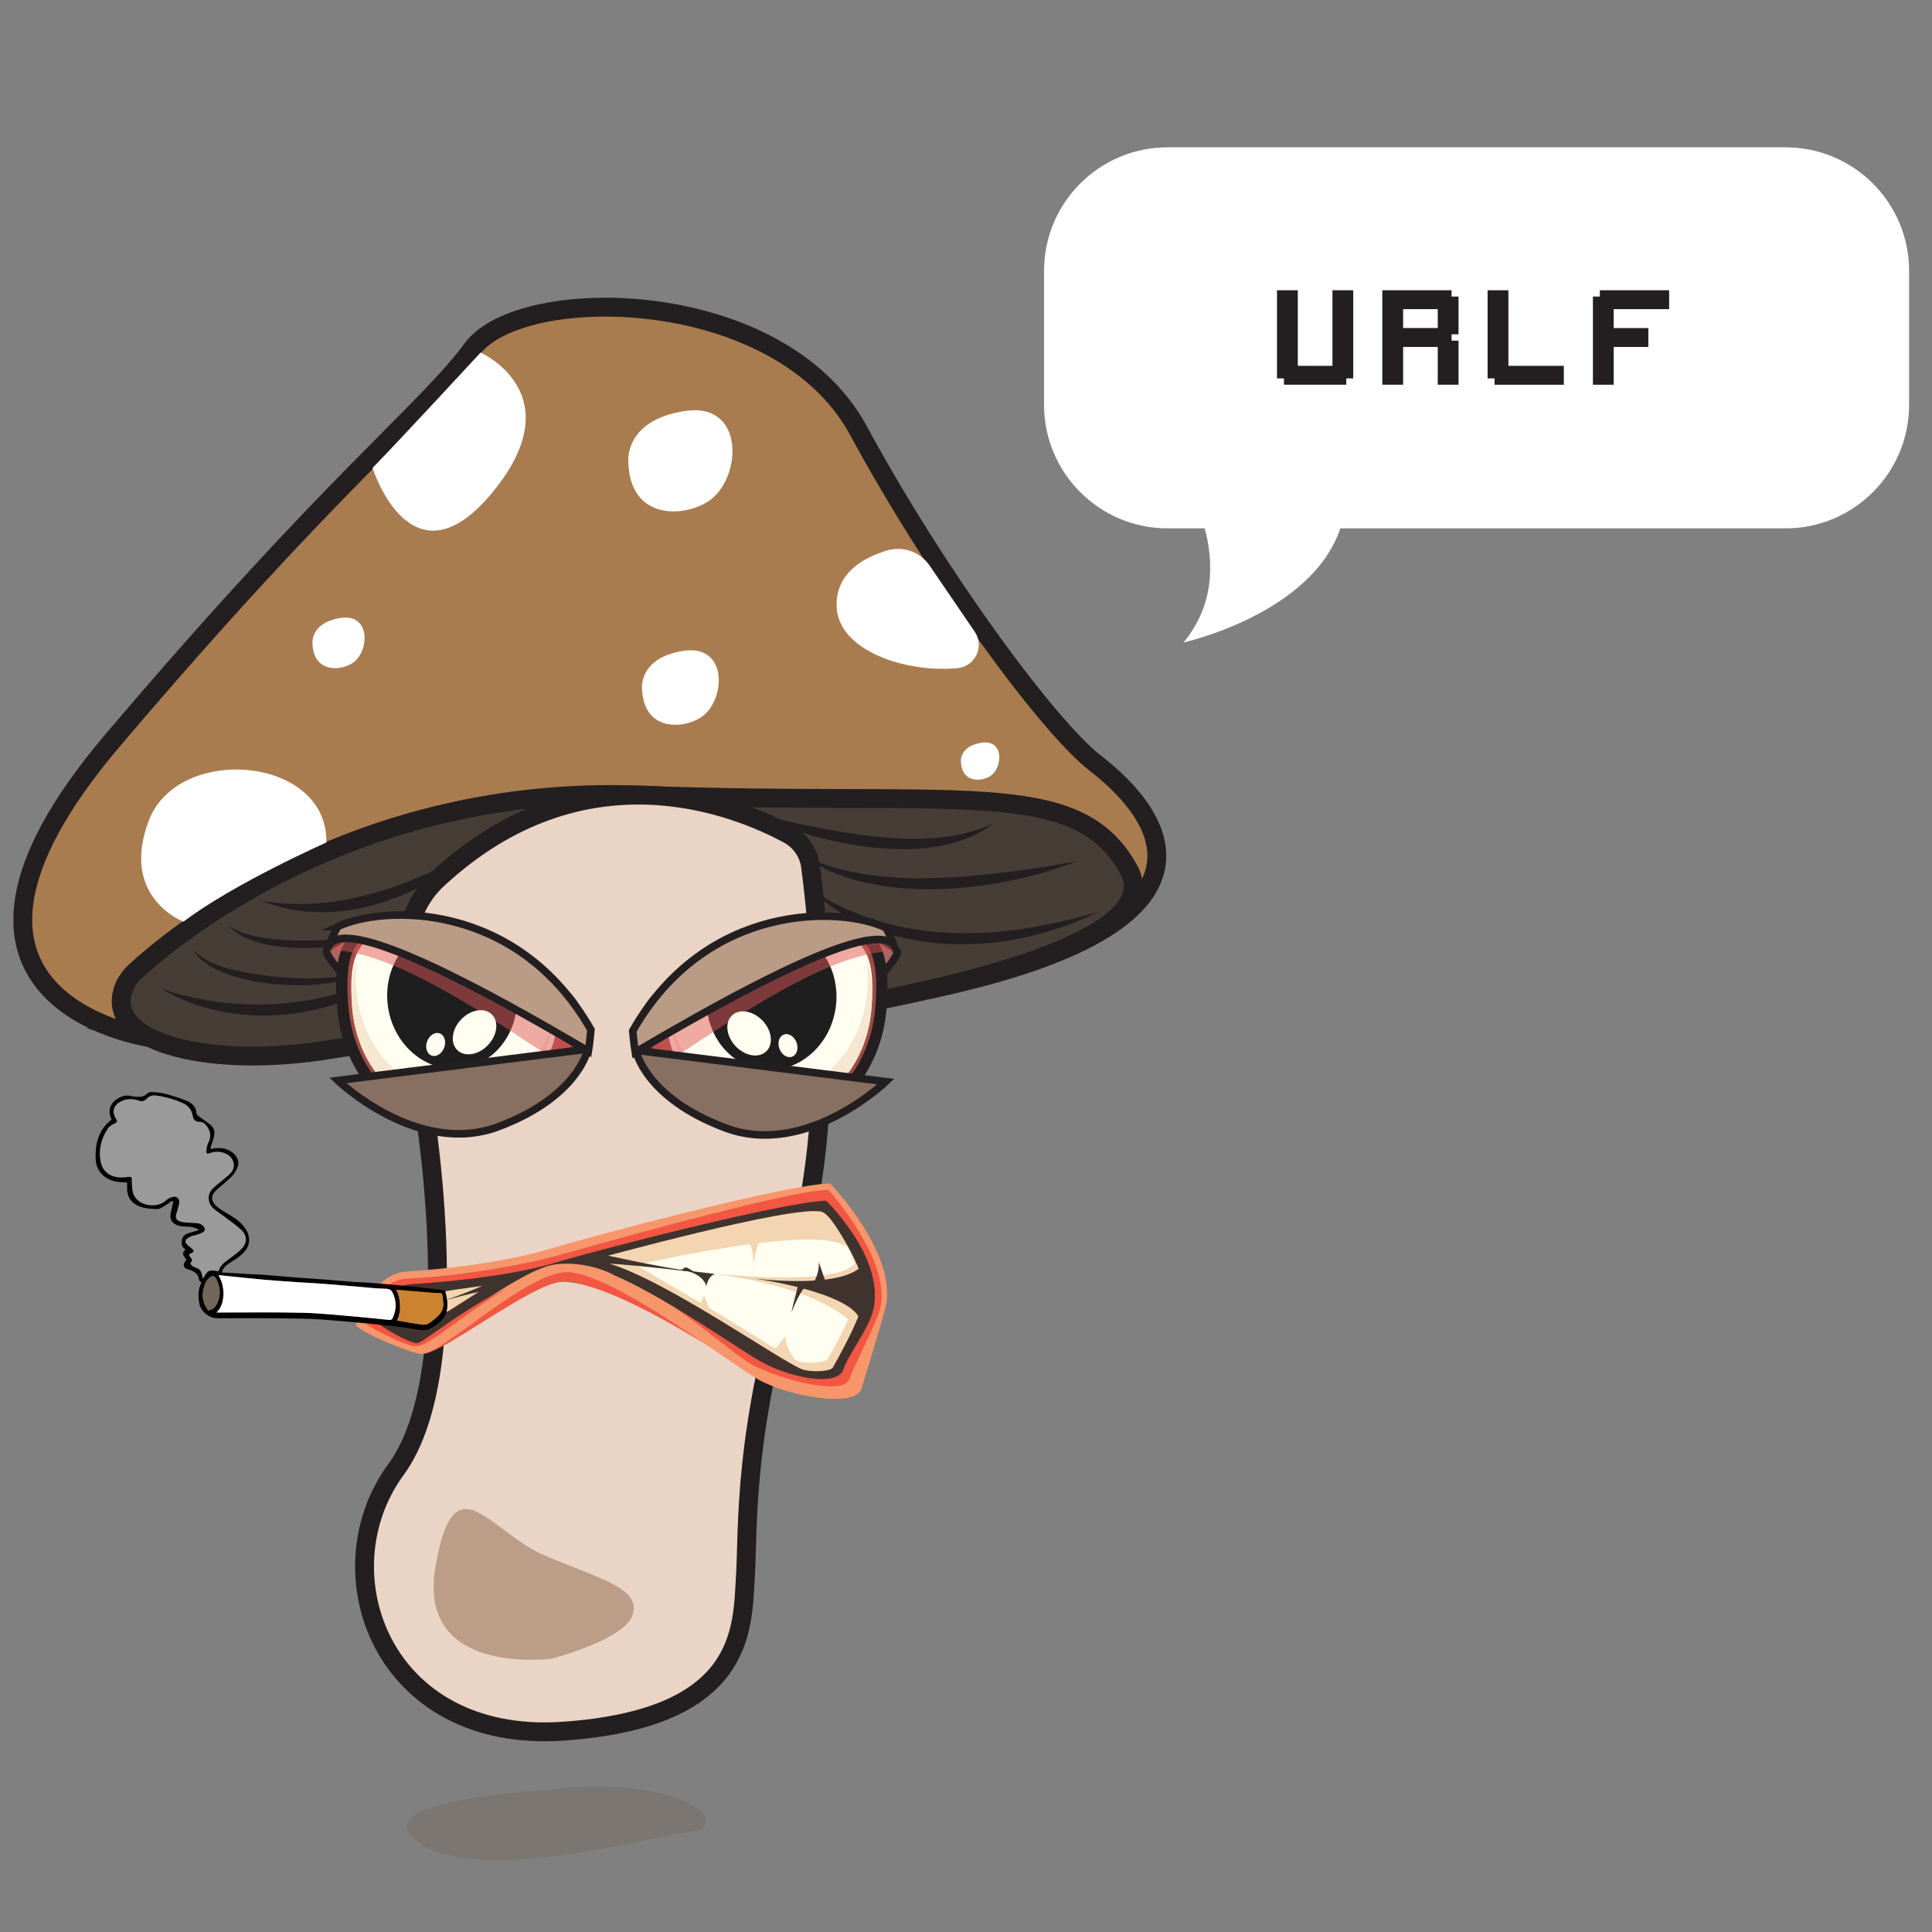 <?xml version="1.0" encoding="UTF-8"?><svg xmlns="http://www.w3.org/2000/svg" viewBox="0 0 512 512"><rect x="0" y="0" width="512" height="512" fill="#808080" stroke="none"/><defs><style>.cls-1{fill:#ead4c5;}.cls-1,.cls-2,.cls-3{stroke-width:5px;}.cls-1,.cls-2,.cls-3,.cls-4,.cls-5,.cls-6,.cls-7{stroke:#231f20;stroke-miterlimit:10;}.cls-2{fill:#473d37;}.cls-3{fill:#a97c50;}.cls-8{fill:#f6e7d0;}.cls-9{fill:#f15743;}.cls-10{fill:#f7966b;}.cls-11{fill:#f3d5b2;}.cls-12{fill:#fff;}.cls-13{fill:#fffef0;}.cls-14{fill:#ffe9cf;}.cls-15{fill:#bb9d88;}.cls-16{fill:#cc822e;}.cls-17{fill:#1e1e1e;}.cls-18{fill:#231f20;}.cls-19{fill:#40332e;}.cls-20,.cls-21{fill:#726658;}.cls-4{fill:#876f62;}.cls-4,.cls-5,.cls-6{stroke-width:2px;}.cls-5{fill:#ba9b85;}.cls-6{fill:#aa6762;}.cls-22{fill:#df5656;mix-blend-mode:multiply;opacity:.5;}.cls-23{fill:#d1d3d4;opacity:.32;}.cls-7{fill:#9f4c46;stroke-width:3px;}.cls-24{isolation:isolate;}.cls-21{opacity:.36;}</style></defs><g class="cls-24"><g id="Layer_1"><g><g><path class="cls-12" d="M473.18,39.04h-163.75c-18.09,0-32.75,14.66-32.75,32.75v35.48c0,18.09,14.66,32.75,32.75,32.75h9.83c2.32,8.61,2.79,20.12-5.63,30.24,0,0,33.92-7.47,41.57-30.24h117.98c18.09,0,32.75-14.66,32.75-32.75v-35.48c0-18.09-14.66-32.75-32.75-32.75Z"/><g><path class="cls-18" d="M340.26,101.95v-1.67h-1.84v-23.36h5.51v20.03h9.18v-20.03h5.51v23.36h-1.84v1.67h-16.52Z"/><path class="cls-18" d="M366.33,101.95v-25.03h18.36v1.67h1.84v10.01h-1.84v1.67h1.84v11.68h-5.51v-10.01h-9.18v10.01h-5.51Zm14.69-15.02v-5.01h-9.18v5.01h9.18Z"/><path class="cls-18" d="M396.07,101.95v-1.67h-1.84v-23.36h5.51v20.03h14.69v5.01h-18.36Z"/><path class="cls-18" d="M422.14,101.95v-23.36h1.84v-1.67h18.36v5.01h-14.69v5.01h9.18v5.01h-9.18v10.01h-5.51Z"/></g></g><g><g><path class="cls-3" d="M39.68,274.96s-68.63-9.48-9.86-78.73c58.78-69.25,82.53-86.56,95.41-103.87s81.32-16.91,102.26,21.74c20.93,38.65,50.32,78.51,62.8,88.17,12.48,9.66,45.29,40.99-43.98,59.95,0,0-182.09,20.21-206.64,12.74Z"/><path class="cls-2" d="M32.47,262.79c.57-2.06,1.79-3.86,3.35-5.31,9.38-8.68,57.81-49.65,133.58-46.78,84.7,3.21,115.86-5.39,129.72,19.73,13.86,25.12-94.43,39.42-94.43,39.42,0,0-83.17,2.6-116.95,8.23-31.15,5.19-59.13-1.31-55.27-15.29Z"/><path class="cls-1" d="M111.69,289.25s13.11,73.14-6.76,100.2c-19.87,27.06-3.8,72.72,44.39,69.33,48.2-3.38,47.35-27.06,48.2-40.59,.85-13.53-.85-38.05,13.11-84.13,11.51-38.01,6.33-88.1,4.17-104.48-.48-3.61-2.67-6.76-5.88-8.49-13.94-7.55-54.29-23.99-93,11.93-4.61,4.28-7.42,10.18-7.86,16.46-.54,7.77-.15,20.42,3.64,39.76Z"/><path class="cls-18" d="M105.92,256.43c-.71,1.21-1.99,1.99-3.08,2.84-3.45,2.43-7.26,4.32-11.2,5.83-15.7,6.05-34.39,5.54-49.01-3.12,15.63,5.28,32.5,5.67,48.27,.91,3.92-1.17,7.82-2.56,11.52-4.33,1.19-.64,2.57-1.14,3.5-2.13h0Z"/><path class="cls-18" d="M102.6,247.59c-10.55,4.03-33.96,6.54-42.35-2.42,9,6.34,31.41,3.79,42.35,2.42h0Z"/><path class="cls-18" d="M97.12,256.89c-8.75,6.59-32.54,4.86-41.6-.98-1.74-1.11-3.39-2.51-4.37-4.31,1.34,1.54,3.04,2.62,4.84,3.45,8.78,4.18,32.38,6.08,41.13,1.85h0Z"/><path class="cls-18" d="M214.41,235.32c16.47,11.48,37.61,13.84,57.08,10.75,6.56-1.01,13.06-2.57,19.56-4.39-6.79,3.38-14.14,5.73-21.62,7.23-18.94,3.54-40.87,.41-55.02-13.59h0Z"/><g><path class="cls-6" d="M92.71,259.58c-2.76-1.76-6.37-6.55-6.22-7.74,.16-1.19,12.55-7.68,12.55-7.68l-6.33,15.42Z"/><path class="cls-7" d="M150.34,264.53c-8.42-9.31-19.03-17.09-40.5-19.11-16.01-1.5-20.51,3.52-18.98,21.75,1.53,18.24,15.78,32.19,31.84,31.18,16.05-1.01,39.91-20.25,27.63-33.83Z"/><path class="cls-13" d="M146.52,263.66c-2.29-7.88-20.33-19.11-35.02-18.18-14.68,.93-19.64,3.94-18.16,21.54,1.48,17.6,14.33,28.08,29.01,27.15,14.68-.93,29.09-13.55,24.17-30.51Z"/><path class="cls-8" d="M123.48,289.99c-14.68,.93-27.6-10.4-29.08-28.01-.24-2.84-.16-5.6,.2-8.26-1.18,4.11-1.66,8.61-1.26,13.3,1.48,17.6,14.4,28.93,29.08,28.01,12.48-.79,22.21-10.18,23.95-23.78-3.23,10.84-12.02,18.06-22.89,18.74Z"/><path class="cls-17" d="M137,263.67c-.61-10.42-8.8-18.56-18.28-18.18-9.49,.38-16.69,9.13-16.08,19.55,.61,10.42,8.8,18.56,18.28,18.18,9.49-.38,16.69-9.13,16.08-19.55Z"/><path class="cls-22" d="M155.93,278.57c-2.16-18.26-14.71-22.57-31.05-27.9-14.7-4.79-30.68-12.91-37.67,1.18,16.41-.59,43.97,18.69,60.21,29.34,3.63-.1,7.25-.88,8.51-2.62Z"/><path class="cls-13" d="M129.19,277.09c2.56-2.57,3.11-6.24,1.21-8.19-1.89-1.95-5.51-1.45-8.07,1.13-2.56,2.57-3.11,6.24-1.21,8.19,1.89,1.95,5.51,1.45,8.07-1.13Z"/><path class="cls-13" d="M115.94,279.65c1.36-.61,2.25-2.38,1.98-3.95-.27-1.57-1.59-2.36-2.95-1.75-1.36,.61-2.25,2.38-1.98,3.95,.27,1.57,1.59,2.36,2.95,1.75Z"/><path class="cls-5" d="M89.5,245.57c-1.95,3.61-2.07,4.61-2.07,4.61,5.55-7.13,41.39,12.4,68.5,28.39,0,0,.37-2.18,.67-5.68-19.49-34.17-55.13-33.03-67.11-27.32Z"/><path class="cls-4" d="M155.79,278.02l-66.26,8.31s21.11,20.3,42.51,12.27c21.4-8.03,23.75-20.58,23.75-20.58Z"/></g><g><path class="cls-6" d="M231.56,259.89c2.76-1.76,6.37-6.55,6.22-7.74-.16-1.19-12.55-7.68-12.55-7.68l6.33,15.42Z"/><path class="cls-7" d="M173.94,264.83c8.42-9.31,19.03-17.09,40.5-19.11,16.01-1.5,20.51,3.52,18.98,21.75-1.53,18.24-15.78,32.19-31.84,31.18-16.05-1.01-39.91-20.25-27.63-33.83Z"/><path class="cls-13" d="M177.76,263.96c2.29-7.88,20.33-19.11,35.02-18.18,14.68,.93,19.64,3.94,18.16,21.54-1.48,17.6-14.33,28.08-29.01,27.15-14.68-.93-29.09-13.55-24.17-30.51Z"/><path class="cls-8" d="M200.8,290.29c14.68,.93,27.6-10.4,29.08-28.01,.24-2.84,.16-5.6-.2-8.26,1.18,4.11,1.66,8.61,1.26,13.3-1.48,17.6-14.4,28.93-29.08,28.01-12.48-.79-22.21-10.18-23.95-23.78,3.23,10.84,12.02,18.06,22.89,18.74Z"/><path class="cls-17" d="M187.28,263.97c.61-10.42,8.8-18.56,18.28-18.18,9.49,.38,16.69,9.13,16.08,19.55-.61,10.42-8.8,18.56-18.28,18.18-9.49-.38-16.69-9.13-16.08-19.55Z"/><path class="cls-22" d="M168.35,278.87c2.16-18.26,14.71-22.57,31.05-27.9,14.7-4.79,30.68-12.91,37.67,1.18-16.41-.59-43.97,18.69-60.21,29.34-3.63-.1-7.25-.88-8.51-2.62Z"/><path class="cls-13" d="M195.09,277.4c-2.56-2.57-3.11-6.24-1.21-8.19,1.89-1.95,5.51-1.45,8.07,1.13,2.56,2.57,3.11,6.24,1.21,8.19-1.89,1.95-5.51,1.45-8.07-1.13Z"/><path class="cls-13" d="M208.34,279.95c-1.36-.61-2.25-2.38-1.98-3.95,.27-1.57,1.59-2.36,2.95-1.75,1.36,.61,2.25,2.38,1.98,3.95-.27,1.57-1.59,2.36-2.95,1.75Z"/><path class="cls-5" d="M234.78,245.87c1.95,3.61,2.07,4.61,2.07,4.61-5.55-7.13-41.39,12.4-68.5,28.39,0,0-.37-2.18-.67-5.68,19.49-34.17,55.13-33.03,67.11-27.32Z"/><path class="cls-4" d="M168.49,278.33l66.26,8.31s-21.11,20.3-42.51,12.27c-21.4-8.03-23.75-20.58-23.75-20.58Z"/></g><g><path class="cls-9" d="M112.51,358.65c4.98-.08,28.87-18.82,36.42-18.93,11.1-.15,32.53,13.18,40.34,17.89,0,0-26.82-24.78-40.64-22.94-13.83,1.83-36.12,23.98-36.12,23.98Z"/><path class="cls-10" d="M111.72,358.84c-2.12-.04-14.24-4.75-17.44-7.57,0,0,4.1-13.7,13.24-14.28,13.1-.82,27.91-2.92,38.31-6.07,10.39-3.14,62.5-17.05,74.15-17.3,0,0,18.49,19.1,14.57,33.39-1.31,4.77-5.16,17.52-6.28,21.06-1.62,5.13-19.45,1.98-27.32-2.5-7.87-4.48-40.54-29.66-51.56-28.39-11.51,1.33-32.42,21.76-37.66,21.66Z"/><path class="cls-9" d="M110.12,356.81c-2.03-.05-10.65-3.97-13.73-6.46,0,0,2.85-11.04,11.6-11.5,16.64-.88,32.7-4.2,38.64-5.82,9.94-2.71,61.75-17.54,72.91-17.71,0,0,17.29,19.34,13.59,31.86-1.23,4.18-6.99,15.22-8.05,18.32-1.53,4.49-18.09,.19-25.65-3.77-7.56-3.96-32.96-29.69-51.47-25.88-16.15,3.33-32.83,21.08-37.85,20.97Z"/><path class="cls-19" d="M110.53,355.98c-2.07-.06-9.06-3.92-12.17-6.66,0,0,2.06-8.46,10.95-9.02,12.75-.8,27.77-2.63,37.89-5.69,10.12-3.06,60.41-16.15,71.75-16.4,0,0,16.14,15.58,12.32,29.49-1.27,4.64-6.63,11.66-7.72,15.1-1.57,4.99-14.5,2.26-22.16-2.1-7.66-4.36-37.98-26.19-48.75-25.28-18.62,1.58-40.16,20.62-42.12,20.57Z"/><path class="cls-11" d="M110,353.03c-1.03,.65-7.13-1.54-7.65-4.61-.21-1.26,1.81-2.88,3.49-4.19,0,0,10.91-2.05,23.88-3.7,0,0-13.15,8.39-19.72,12.5Z"/><path class="cls-13" d="M157.19,333.86c14.17,1.45,50.42,26.91,55.72,28.35,2.37,.64,6.43,.69,7-.31,.57-1,9.29-14.29,9.23-19.12-.08-6.44-8.12-19.97-11.57-21.04-7.01-2.18-60.37,12.12-60.37,12.12Z"/><path class="cls-11" d="M225.88,350.66c-.77-.64-8.68-9.82-38.79-13.34,0,0,34.45,4.01,39.37-2.48,0,0,4.36,9.56-.58,15.81Z"/><path class="cls-11" d="M229.13,342.78c-.05-3.86-2.96-10.27-6.02-15.01,2.51,4.37,4.61,9.49,4.66,12.77,.06,4.82-7.86,18.63-8.43,19.63-.57,1-5.22,1.26-7.58,.62-4.74-1.29-34.38-22.43-50.73-27.93-2.4,.63-3.83,1.01-3.83,1.01,14.17,1.45,50.62,27.73,55.92,29.17,2.37,.64,7.02,.38,7.58-.62,.57-1,8.49-14.8,8.43-19.63Z"/><path class="cls-11" d="M168.71,335.24s50.17-11.72,56.33-4.23c-2.54-4.65-5.35-9.27-7.18-9.84-7.01-2.18-60.66,12.68-60.66,12.68,14.17,1.45,50.62,27.73,55.92,29.17,.05,.01,.1,.03,.16,.04-12.52-9.64-40.26-24.85-44.56-27.83Z"/><path class="cls-19" d="M227.86,350.43c.25-4.62-12.05-9.23-28.14-11.64,0,0,22.43,2.93,28.42-3.1,0,0,4.78,6.95-.28,14.74Z"/><path class="cls-10" d="M145.96,335.31c-4.82,1.06-13.27,6.57-16,8.27-.12,.07-.23,.14-.33,.2,0,0,10.78-5.7,16.77-7,5.99-1.3,16.33,1.14,16.33,1.14-4.75-2.57-11.73-3.72-16.76-2.62Z"/><path class="cls-19" d="M209.79,347.69c2.2-5.4,2.88-5.58,4.01-7.45l-2.34,.58s-2.01,7.73-1.66,6.87Z"/><path class="cls-19" d="M215.31,340.2c.48-.37,1.87-2.87,1.68-5.74,0,0,1.22,3.55,1.88,5.48l-3.56,.27Z"/><path class="cls-19" d="M159.14,332.32s15.82,3.59,26.39,4.96c0,0-22.51-2.69-26.52-2.45l-2.82-.84,2.95-1.67Z"/><path class="cls-19" d="M112.16,351.68c-3.53,.24-7.06-2.17-3.6-4.13,0,0-5.25-.28-2.31-3.81,0,0-5.69,1.9-4.8,5.32,1.22,4.68,10.14,6.12,10.72,2.63Z"/><path class="cls-19" d="M130.52,339.63c-.26,.07-8.53,3.83-14.01,5.34,0,0,12.28-3.37,13.03-2.99l.98-2.35Z"/><path class="cls-19" d="M180.41,336.53c4.66,.56,6.49,2.89,6.75,4.39,0,0,.5-2.83,2.35-3.31l-9.1-1.09Z"/><path class="cls-11" d="M197.67,327.25s2.41,3.46,1.89,8.62c0,0,.93-7.57,3.03-8.84l-4.92,.22Z"/><path class="cls-14" d="M116,345.67c-1.16,1.72-2.66,3.34-3.52,3.47-.86,.13-3-1.15-2.45-1.73,.55-.58,5.97-1.74,5.97-1.74Z"/><path class="cls-19" d="M107.98,347.65c1.35-.67,1.78-1.28,4.49-1.65,2.71-.37,4.41-1.19,4.41-1.19,0,0-1.94,.98-3.8,1.57-1.86,.59-5.1,1.27-5.1,1.27Z"/><g><path class="cls-11" d="M211.68,361.28c.18,.13,.37,.24,.54,.31l-.54-.31Z"/><path class="cls-11" d="M208.16,354.09l-2.85,3.54,6.37,3.66c-1.81-1.32-3.77-5.34-3.52-7.2Z"/></g><polygon class="cls-11" points="185.53 345.75 186.61 343.23 188.02 347.26 185.53 345.75"/><path class="cls-19" d="M181.72,335.82c-.89,.64-1.59,.8-1.59,.8l3.87,.52c-.87-.79-2.27-1.32-2.27-1.32Z"/><path class="cls-19" d="M118.51,344.3l-3.13,1.07s2.18,.77,2.14,2.99,.25,.1,.25,.1l.8-.47s-1.2-3.15-.06-3.69Z"/><path class="cls-19" d="M111,346.71l2.01-.56s-1.37-1.23-1.22-3.47c.15-2.24-.13-.12-.13-.12l-.47,.42s.49,3.25-.18,3.72Z"/></g><path class="cls-12" d="M98.73,124s10.24,32.61,31.77,6.49c21.53-26.12-3.14-37.06-3.14-37.06,0,0-21.43,23.22-28.63,30.57Z"/><path class="cls-12" d="M246.38,149.91c-2.5-3.66-7.08-5.29-11.33-4.02-6.09,1.83-13.6,5.88-13.34,14.78,.35,11.81,18.35,17.68,32.01,16.4,4.72-.44,7.25-5.76,4.58-9.68l-11.93-17.48Z"/><path class="cls-12" d="M48.63,244.25s-16.94-6.37-9.19-26.79c7.75-20.42,47.49-17.1,47.05,5.81,0,0-24.54,10.87-37.86,20.98Z"/><path class="cls-12" d="M166.52,122.66s-1.44-11.18,14.89-13.73c16.33-2.55,15.24,18.24,6.16,24.02-6.52,4.15-20.44,4.9-21.06-10.29Z"/><path class="cls-12" d="M82.81,170.63s-.72-5.59,7.45-6.86,7.62,9.12,3.08,12.01c-3.26,2.08-10.22,2.45-10.53-5.15Z"/><path class="cls-12" d="M170.15,182.59s-1.06-8.24,10.97-10.11c12.03-1.88,11.23,13.44,4.54,17.7-4.81,3.06-15.06,3.61-15.51-7.59Z"/><path class="cls-12" d="M254.66,201.89s-.53-4.12,5.49-5.06,5.61,6.72,2.27,8.85c-2.4,1.53-7.53,1.81-7.76-3.79Z"/><path class="cls-15" d="M146.17,439.56s-35.73,4.84-30.79-24.19,14.16-9.42,28.99-3.14c14.83,6.27,25.1,8.56,23.39,15.4s-21.58,11.93-21.58,11.93Z"/><g><path d="M65.29,337.61c1.48,.08,2.96,.11,4.44,.22,3.03,.23,6.06,.51,9.09,.75,2.55,.2,5.11,.34,7.66,.54,2.39,.18,4.77,.42,7.16,.6,1.42,.11,2.86,.1,4.28,.22,2.84,.23,5.69,.47,8.53,.75,3.63,.36,7.27,.75,10.89,1.16,.27,.03,.68,.28,.72,.49,.35,1.65,.75,3.3,.33,5.02-.56,2.28-2.26,3.5-4.12,4.59-1.03,.61-2.09,.64-3.26,.45-2.41-.4-4.83-.74-7.26-1.01-3.9-.43-7.81-.83-11.72-1.16-3.92-.33-7.84-.7-11.77-.77-7.58-.15-15.16-.14-22.74-.11-2.12,0-4.22-1.79-4.64-3.66-.46-2.03-.41-3.98,.5-5.8-.25-.28-.58-.47-.61-.7-.22-1.69-1.35-2.36-2.85-2.76-1.36-.36-1.59-1.22-.71-2.32,.08-.1,.15-.2,.22-.3-1.16-1.35-1.2-1.76-.26-2.74-1.1-.53-1.12-1.52-.96-2.5,.16-.97,.91-1.49,1.79-1.78,.83-.27,1.68-.48,2.52-.71l.08-.27c-.59-.22-1.17-.54-1.78-.64-.87-.14-1.77-.08-2.65-.19-1.76-.23-2.85-1.05-3-2.43-.08-.76,.2-1.56,.35-2.34,.11-.59,.27-1.18,.41-1.77l-.34-.2c-.65,.45-1.27,.93-1.95,1.32-.62,.35-1.3,.85-1.94,.84-1.44-.02-2.94-.1-4.29-.54-2.23-.73-3.72-2.19-3.72-4.96,0-.53,0-1.06,0-1.52-.96-.07-1.94-.06-2.87-.23-2.88-.53-4.93-2.46-5.38-5.08-.15-.87-.11-1.78-.08-2.66,.11-3.49,1.33-6.47,4.21-8.7-.08-.2-.19-.44-.28-.68-.61-1.68-.09-3.49,1.36-4.53,1.24-.89,2.58-1.44,4.16-1.03,.41,.11,.85,.15,1.27,.18,1.03,.07,2.02,.07,2.85-.78,.31-.32,.93-.5,1.39-.47,1.17,.07,2.36,.18,3.49,.48,1.88,.5,3.76,1.06,5.56,1.8,1.45,.6,2.64,1.59,2.71,3.39,0,.2,.2,.45,.38,.58,.88,.66,1.77,1.31,2.67,1.94,1.61,1.12,2,2.11,1.47,4.01-.18,.67-.44,1.32-.64,1.98-.09,.29-.14,.59-.21,.94,2.69-.63,4.35-.12,5.53,.67,1.44,.98,2.23,2.47,1.75,3.91-.32,.96-.9,1.92-1.6,2.65-1.27,1.31-2.75,2.42-4.1,3.65-1.47,1.35-1.51,2.81-.03,4.16,.85,.77,1.83,1.41,2.83,1.98,1.48,.84,2.93,1.7,4.07,3,.91,1.03,1.62,2.17,1.78,3.54,.26,2.16-.97,3.62-2.5,4.86-.87,.71-1.88,1.25-2.81,1.89-.79,.55-1.56,1.15-1.89,2.38,2.24,.14,4.36,.27,6.48,.39Zm-7.36-.7c.37-1.68,1.74-2.48,2.99-3.42,1.13-.85,2.33-1.68,3.26-2.72,1.35-1.5,1.29-3.39-.17-4.77-1.46-1.37-3.13-2.52-4.73-3.74-.94-.72-1.98-1.31-2.83-2.12-1.54-1.47-1.53-3.81,.01-5.25,1.29-1.21,2.73-2.27,4.07-3.43,.76-.66,1.38-1.45,1.44-2.53,.08-1.65-1.19-3.09-3.05-3.54-1.1-.27-2.17-.22-3.24,.18-.83,.31-1.06,.18-.98-.7,.07-.73,.21-1.5,.54-2.14,1.04-2.04,.19-3.82-1.09-5.02-.31-.29-.88-.37-1.35-.41-1.02-.09-1.51-.48-1.69-1.46-.29-1.57-1.06-2.79-2.57-3.47-2.26-1.02-4.61-1.7-7.07-2.04-1.03-.14-1.93,.08-2.63,.87-.58,.66-1.29,.73-2.06,.47-1.53-.52-3.04-.57-4.54,.12-2.18,1.01-2.74,2.78-1.45,4.79,.37,.58,.32,.82-.35,1.12-.68,.3-1.43,.73-1.83,1.33-1.84,2.74-2.57,5.78-1.88,9.03,.47,2.22,2.2,3.66,4.56,3.93,.91,.1,1.86,0,2.78-.1,.57-.06,.87,.02,.87,.68,0,.89,.02,1.78,.13,2.65,.37,3.14,3.24,4.26,5.6,4.18,1.32-.05,2.5-.49,3.5-1.44,.39-.37,.96-.6,1.48-.75,1.21-.33,2.08,.48,1.83,1.73-.19,.97-.54,1.9-.79,2.86-.23,.86,.05,1.52,.87,1.83,.54,.21,1.14,.3,1.72,.35,1.07,.09,2.15,.06,3.22,.2,.45,.06,.92,.33,1.26,.63,.81,.72,.69,1.46-.31,1.93-.6,.28-1.26,.44-1.9,.64-.31,.1-.65,.11-.92,.26-.51,.29-1.21,.55-1.4,1.01-.3,.7,.41,1.2,.89,1.66,.27,.26,.61,.45,.88,.7,.16,.15,.38,.43,.33,.56-.08,.21-.33,.41-.55,.49-.74,.27-.82,.42-.34,1.06,.39,.5,.74,.93,.08,1.49-.08,.07,.07,.58,.24,.72,.32,.27,.72,.48,1.13,.6,.96,.29,1.48,.89,1.62,1.87,.05,.3,.17,.59,.31,1.06,1.25-2.31,1.47-2.41,4.12-1.97Zm-.57,10.9c.43,0,.7,0,.97,0,7.31,0,14.62-.11,21.92,.07,4.78,.12,9.55,.65,14.33,1.05,2.92,.25,5.83,.61,8.74,.87,.23,.02,.61-.22,.71-.44,.92-2,1.14-4.03,.3-6.16-.4-1-.71-1.65-2.02-1.67-2.44-.04-4.88-.34-7.32-.54-3.14-.26-6.27-.55-9.41-.78-2.71-.2-5.43-.33-8.14-.52-2.66-.18-5.31-.38-7.97-.61-2.78-.25-5.56-.56-8.34-.84-1.04-.11-2.08-.22-3.25-.34,2.09,3.41,1.58,8.08-.53,9.9Zm47.84,2.15c2.26,.36,4.47,.74,6.69,1.07,1.24,.18,2.15-.57,3.02-1.28,1.46-1.19,2.85-2.47,2.58-4.63-.09-.74-.23-1.48-.37-2.33l-12.12-1c1.29,2.76,1.42,5.45,.21,8.17Zm-47.47-4.95c.83-2.03,.57-4.06-.38-5.99-.48-.97-.96-1.06-1.83-.4-1.01,.76-1.32,1.94-1.6,3.08-.51,2.03-.03,3.88,1.25,5.56,1.44-.15,2.11-1.14,2.56-2.25Z"/><path class="cls-23" d="M53.51,337.82c-.15-.98-.67-1.58-1.62-1.87-.4-.12-.8-.33-1.13-.6-.17-.14-.32-.65-.24-.72,.66-.56,.31-.99-.08-1.49-.49-.63-.4-.79,.34-1.06,.22-.08,.48-.29,.55-.49,.05-.13-.17-.41-.33-.56-.27-.26-.61-.45-.88-.7-.48-.46-1.19-.96-.89-1.66,.19-.46,.89-.72,1.4-1.01,.27-.15,.62-.16,.92-.26,.64-.2,1.3-.36,1.9-.64,.99-.47,1.11-1.21,.31-1.93-.34-.31-.82-.58-1.26-.63-1.06-.13-2.15-.1-3.22-.2-.58-.05-1.18-.15-1.72-.35-.82-.31-1.1-.96-.87-1.83,.25-.96,.6-1.89,.79-2.86,.24-1.25-.63-2.06-1.83-1.73-.53,.14-1.1,.38-1.48,.75-1,.95-2.18,1.39-3.5,1.44-2.36,.09-5.23-1.04-5.6-4.18-.1-.88-.12-1.77-.13-2.65,0-.65-.3-.73-.87-.68-.92,.09-1.87,.2-2.78,.1-2.36-.27-4.09-1.72-4.56-3.93-.69-3.26,.04-6.3,1.88-9.03,.4-.59,1.15-1.02,1.83-1.33,.67-.3,.72-.54,.35-1.12-1.28-2.01-.72-3.78,1.45-4.79,1.5-.7,3.01-.64,4.54-.12,.77,.26,1.47,.19,2.06-.47,.7-.79,1.6-1.02,2.63-.87,2.46,.34,4.81,1.03,7.07,2.04,1.51,.68,2.28,1.9,2.57,3.47,.18,.97,.67,1.37,1.69,1.46,.46,.04,1.03,.12,1.35,.41,1.29,1.19,2.14,2.98,1.09,5.02-.33,.64-.47,1.41-.54,2.14-.09,.88,.15,1.01,.98,.7,1.07-.39,2.14-.45,3.24-.18,1.86,.46,3.12,1.9,3.05,3.54-.05,1.08-.68,1.86-1.44,2.53-1.34,1.17-2.77,2.22-4.07,3.43-1.55,1.45-1.56,3.78-.01,5.25,.85,.81,1.9,1.4,2.83,2.12,1.59,1.22,3.27,2.37,4.73,3.74,1.46,1.38,1.52,3.27,.17,4.77-.94,1.04-2.13,1.87-3.26,2.72-1.25,.94-2.62,1.74-2.99,3.42-2.65-.44-2.87-.34-4.12,1.97-.14-.47-.26-.76-.31-1.06Z"/><path class="cls-12" d="M61.14,338.26c2.78,.28,5.56,.59,8.34,.84,2.65,.24,5.31,.43,7.97,.61,2.71,.19,5.43,.32,8.14,.52,3.14,.23,6.27,.52,9.41,.78,2.44,.2,4.88,.5,7.32,.54,1.3,.02,1.62,.67,2.02,1.67,.84,2.13,.62,4.15-.3,6.16-.1,.22-.48,.46-.71,.44-2.92-.27-5.82-.63-8.74-.87-4.77-.4-9.54-.93-14.33-1.05-7.3-.18-14.62-.06-21.92-.07-.27,0-.55,0-.97,0,2.11-1.82,2.62-6.49,.53-9.9,1.17,.12,2.21,.23,3.25,.34Z"/><path class="cls-16" d="M117.12,342.8c.14,.85,.28,1.58,.37,2.33,.27,2.17-1.12,3.44-2.58,4.63-.87,.71-1.78,1.46-3.02,1.28-2.22-.33-4.43-.71-6.69-1.07,1.21-2.72,1.08-5.41-.21-8.17l12.12,1Z"/><path class="cls-20" d="M53.92,341.71c.28-1.14,.59-2.31,1.6-3.08,.87-.66,1.35-.57,1.83,.4,.96,1.93,1.22,3.95,.38,5.99-.45,1.1-1.12,2.09-2.56,2.25-1.28-1.68-1.76-3.53-1.25-5.56Z"/></g><path class="cls-18" d="M199.04,215.48c18.75,4.12,46.46,11.44,64.29,2.65-16.01,12.77-47.25,5.45-64.29-2.65h0Z"/><path class="cls-18" d="M213.96,227.32c18.57,8.23,42.69,5.41,62.3,2.49,2.99-.53,5.98-1.07,9.01-1.48-2.86,1.05-5.78,1.98-8.69,2.92-13.27,3.69-27.32,5.49-41.05,3.75-7.53-1.14-15.42-2.98-21.57-7.67h0Z"/><path class="cls-18" d="M124.86,225.63c-14.32,12.99-36.86,20.76-55.47,13.11,19.52,3.28,38.62-3.71,55.47-13.11h0Z"/></g><path class="cls-21" d="M145.91,474.24c-1.07,.12-2.14,.22-3.21,.29-8.02,.55-46.25,3.72-31.54,13.84,16.39,11.28,61.16-1.66,72.12-2.99,10.78-1.31-.62-15.15-37.37-11.15Z"/></g></g></g></g></svg>